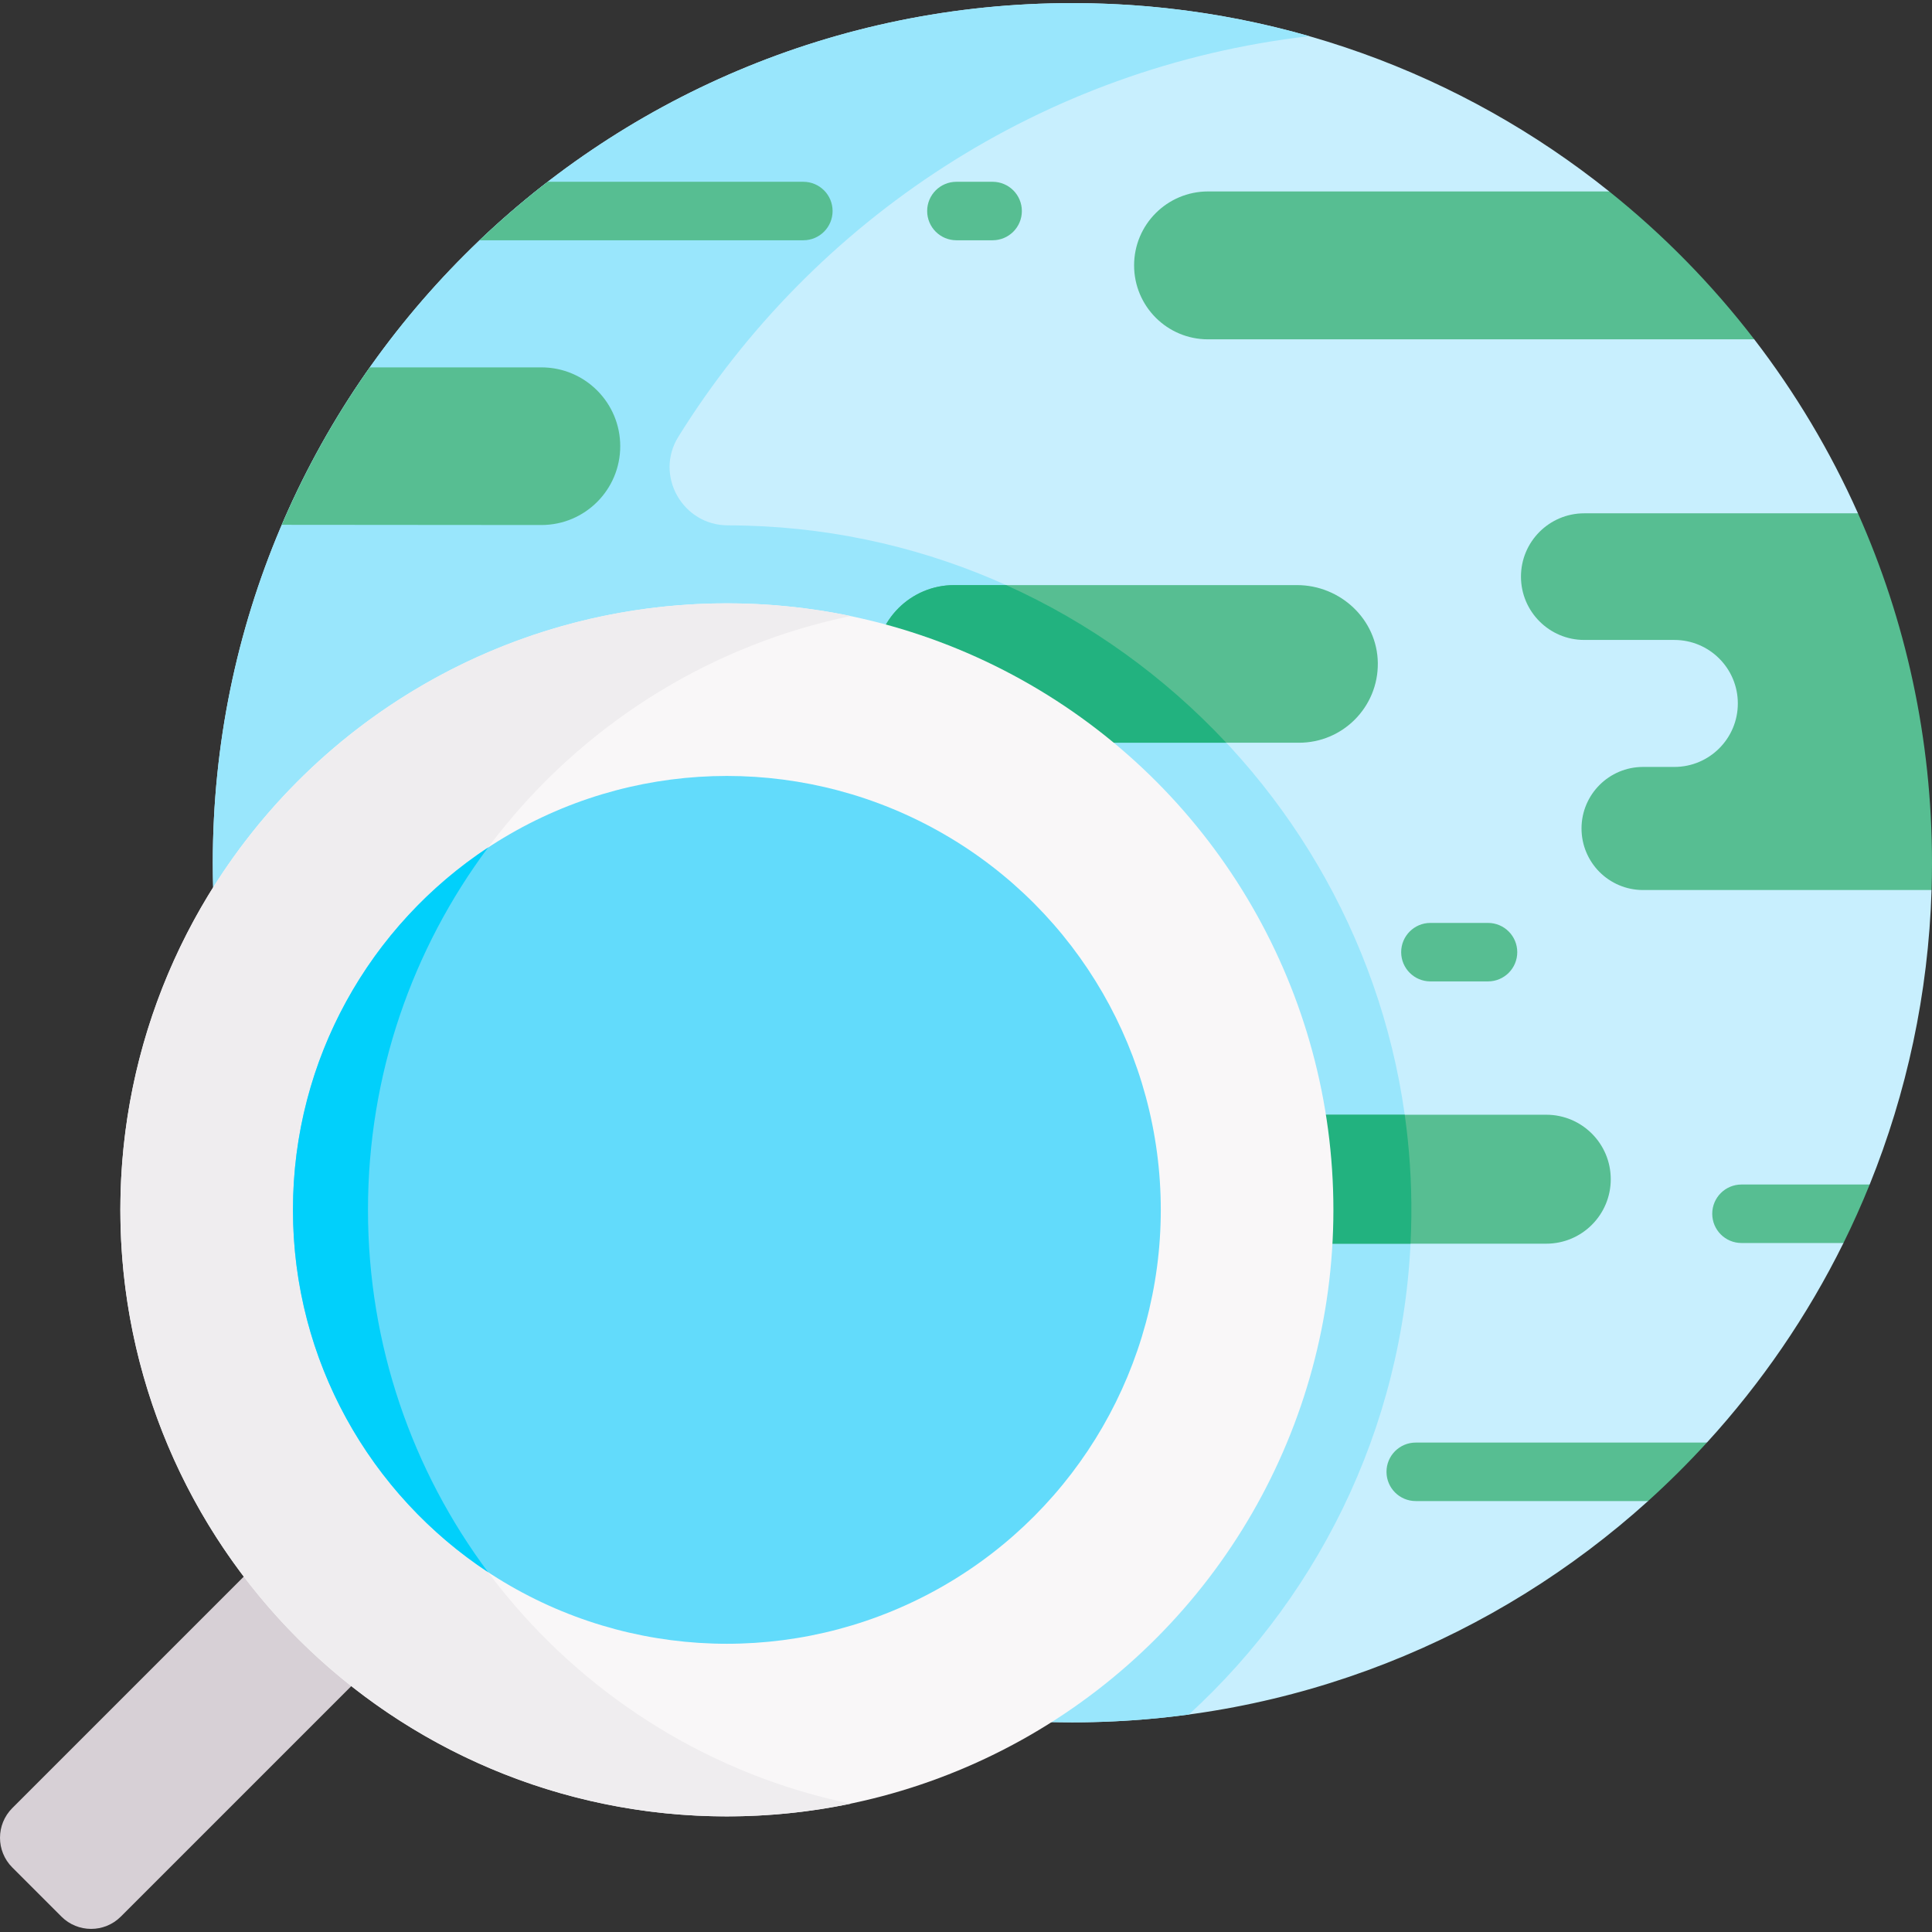 <svg id="Capa_1" enable-background="new 0 0 495.517 495.517" height="512" viewBox="0 0 495.517 495.517" width="512" xmlns="http://www.w3.org/2000/svg"><rect x="0" y="0" width="495.517" height="495.517" fill="#333333" stroke="none"/><g><path d="m472.856 213.076-4.278-69.46 7.949-11.963c-7.112-15.966-16.071-30.928-26.595-44.622l-22.894-6.884-23.704-23.396s9.385-7.647 9.394-7.648c-37.728-30.225-85.57-48.308-137.679-48.308-121.76 0-220.47 98.71-220.47 220.48 0 121.76 98.71 220.47 220.47 220.47 56.806 0 108.583-21.488 147.665-56.773-.058-.104-2.381-4.323-2.381-4.136 0 .189 7.387-8.902 7.387-8.902l10.064-1.946c13.949-15.258 25.786-32.479 35.037-51.208l-3.717-2.774 3.954-10.637 6.477-1.568c9.472-23.449 15.042-48.892 15.872-75.533z" fill="#c8effe"/><path d="m191.562 134.817c-1.628-.047-3.252-.071-4.871-.074-11.648-.017-18.862-12.827-12.712-22.718 34.65-55.731 93.464-94.868 161.803-102.753-19.292-5.523-39.659-8.476-60.734-8.476-121.76 0-220.47 98.71-220.47 220.48 0 86.645 49.993 161.603 122.698 197.641v-69.253c-12.713-19.234-22.486-40.58-28.695-63.393l87.811 152.092c12.551 2.22 25.468 3.382 38.656 3.382 10.134 0 20.102-.683 29.872-2.007 34.66-31.76 56.576-77.231 57.061-127.724.915-95.295-75.159-174.451-170.419-177.197z" fill="#99e6fc"/><path d="m396.584 285.906c9.137 0 16.54 7.403 16.54 16.54 0 4.564-1.849 8.695-4.843 11.689s-7.125 4.843-11.697 4.843h-140.263l-.115-.049c5.006-11.697 11.215-22.757 18.47-33.023z" fill="#57be92"/><path d="m256.207 318.929.115.049h105.441c.113-2.311.197-4.63.219-6.963.085-8.859-.498-17.578-1.697-26.109h-85.607c-7.257 10.266-13.465 21.325-18.471 33.023z" fill="#22b27f"/><path d="m332.642 150.064h-87.912c-11.161 0-20.21 9.048-20.21 20.21v.011c0 11.161 9.048 20.21 20.21 20.21h88.432c5.59 0 10.64-2.26 14.3-5.92 3.714-3.714 5.987-8.86 5.918-14.539-.134-11.156-9.581-19.972-20.738-19.972z" fill="#57be92"/><path d="m314.513 190.495c-15.852-16.947-35.009-30.784-56.457-40.43h-13.326c-11.161 0-20.21 9.048-20.21 20.209v.011c0 11.161 9.048 20.209 20.21 20.209h69.783z" fill="#22b27f"/><path d="m90.1 432.453-59.113 59.113c-4.206 4.206-11.026 4.206-15.232 0l-12.6-12.6c-4.206-4.206-4.206-11.026 0-15.232l59.373-59.373 60.467-60.92 30.088 26.549z" fill="#d7d0d6"/><circle cx="186.429" cy="310.304" fill="#f9f7f8" r="155.56"/><path d="m94.381 310.304c0-75.031 53.131-137.653 123.814-152.314-10.253-2.127-20.883-3.246-31.766-3.246-85.914 0-155.56 69.647-155.56 155.561s69.647 155.56 155.56 155.56c10.883 0 21.504-1.122 31.756-3.249-70.683-14.662-123.804-77.282-123.804-152.312z" fill="#efedef"/><g><circle cx="186.427" cy="310.304" fill="#62dbfb" r="111.29"/></g><path d="m125.188 403.233c-19.348-25.929-30.807-58.089-30.807-92.929s11.459-67.012 30.807-92.941c-30.152 19.911-50.051 54.107-50.051 92.941s19.899 73.018 50.051 92.929z" fill="#01d0fb"/><g><path d="m363.107 369.99c-4.142 0-7.5 3.357-7.5 7.5s3.358 7.5 7.5 7.5h59.581c5.269-4.756 10.309-9.761 15.098-15z" fill="#57be92"/><g id="XMLID_422_"><g fill="#57be92"><path d="m495.517 221.273c0 2.34-.04 4.68-.11 7h-74c-4.36 0-8.3-1.77-11.16-4.62-2.85-2.86-4.62-6.81-4.62-11.17 0-8.71 7.07-15.78 15.78-15.78h8.02c4.5 0 8.57-1.82 11.52-4.77s4.77-7.02 4.77-11.52c0-8.99-7.29-16.28-16.29-16.28h-23.09c-4.49 0-8.55-1.82-11.48-4.76-2.94-2.94-4.76-7-4.76-11.48 0-8.97 7.27-16.24 16.24-16.24h70.19c12.21 27.38 18.99 57.71 18.99 89.62z"/><path d="m449.931 87.031h-140.1c-5.24 0-9.98-2.12-13.41-5.55-3.43-3.44-5.55-8.18-5.55-13.42 0-10.47 8.49-18.96 18.96-18.96h102.9c13.87 11.09 26.37 23.84 37.2 37.93z"/><path d="m138.857 94.224c11.17 0 20.22 9.05 20.22 20.22 0 5.58-2.26 10.63-5.92 14.29s-8.71 5.92-14.3 5.92l-66.589-.054c6.12-14.3 13.705-27.827 22.575-40.377h44.014z"/></g></g><g><path d="m381.645 251.709h-14.775c-4.142 0-7.5-3.357-7.5-7.5s3.358-7.5 7.5-7.5h14.774c4.142 0 7.5 3.357 7.5 7.5s-3.357 7.5-7.499 7.5z" fill="#57be92"/></g><path d="m446.652 303.804c-4.142 0-7.5 3.357-7.5 7.5s3.358 7.5 7.5 7.5h26.158c2.421-4.9 4.665-9.905 6.725-15.003z" fill="#57be92"/><path d="m206.041 61.624c4.142 0 7.5-3.357 7.5-7.5s-3.358-7.5-7.5-7.5l-65.561-.007c-6.091 4.7-11.923 9.707-17.485 15.007z" fill="#57be92"/><g><path d="m254.585 61.624h-9.287c-4.142 0-7.5-3.357-7.5-7.5s3.358-7.5 7.5-7.5h9.287c4.142 0 7.5 3.357 7.5 7.5s-3.358 7.5-7.5 7.5z" fill="#57be92"/></g></g></g></svg>
